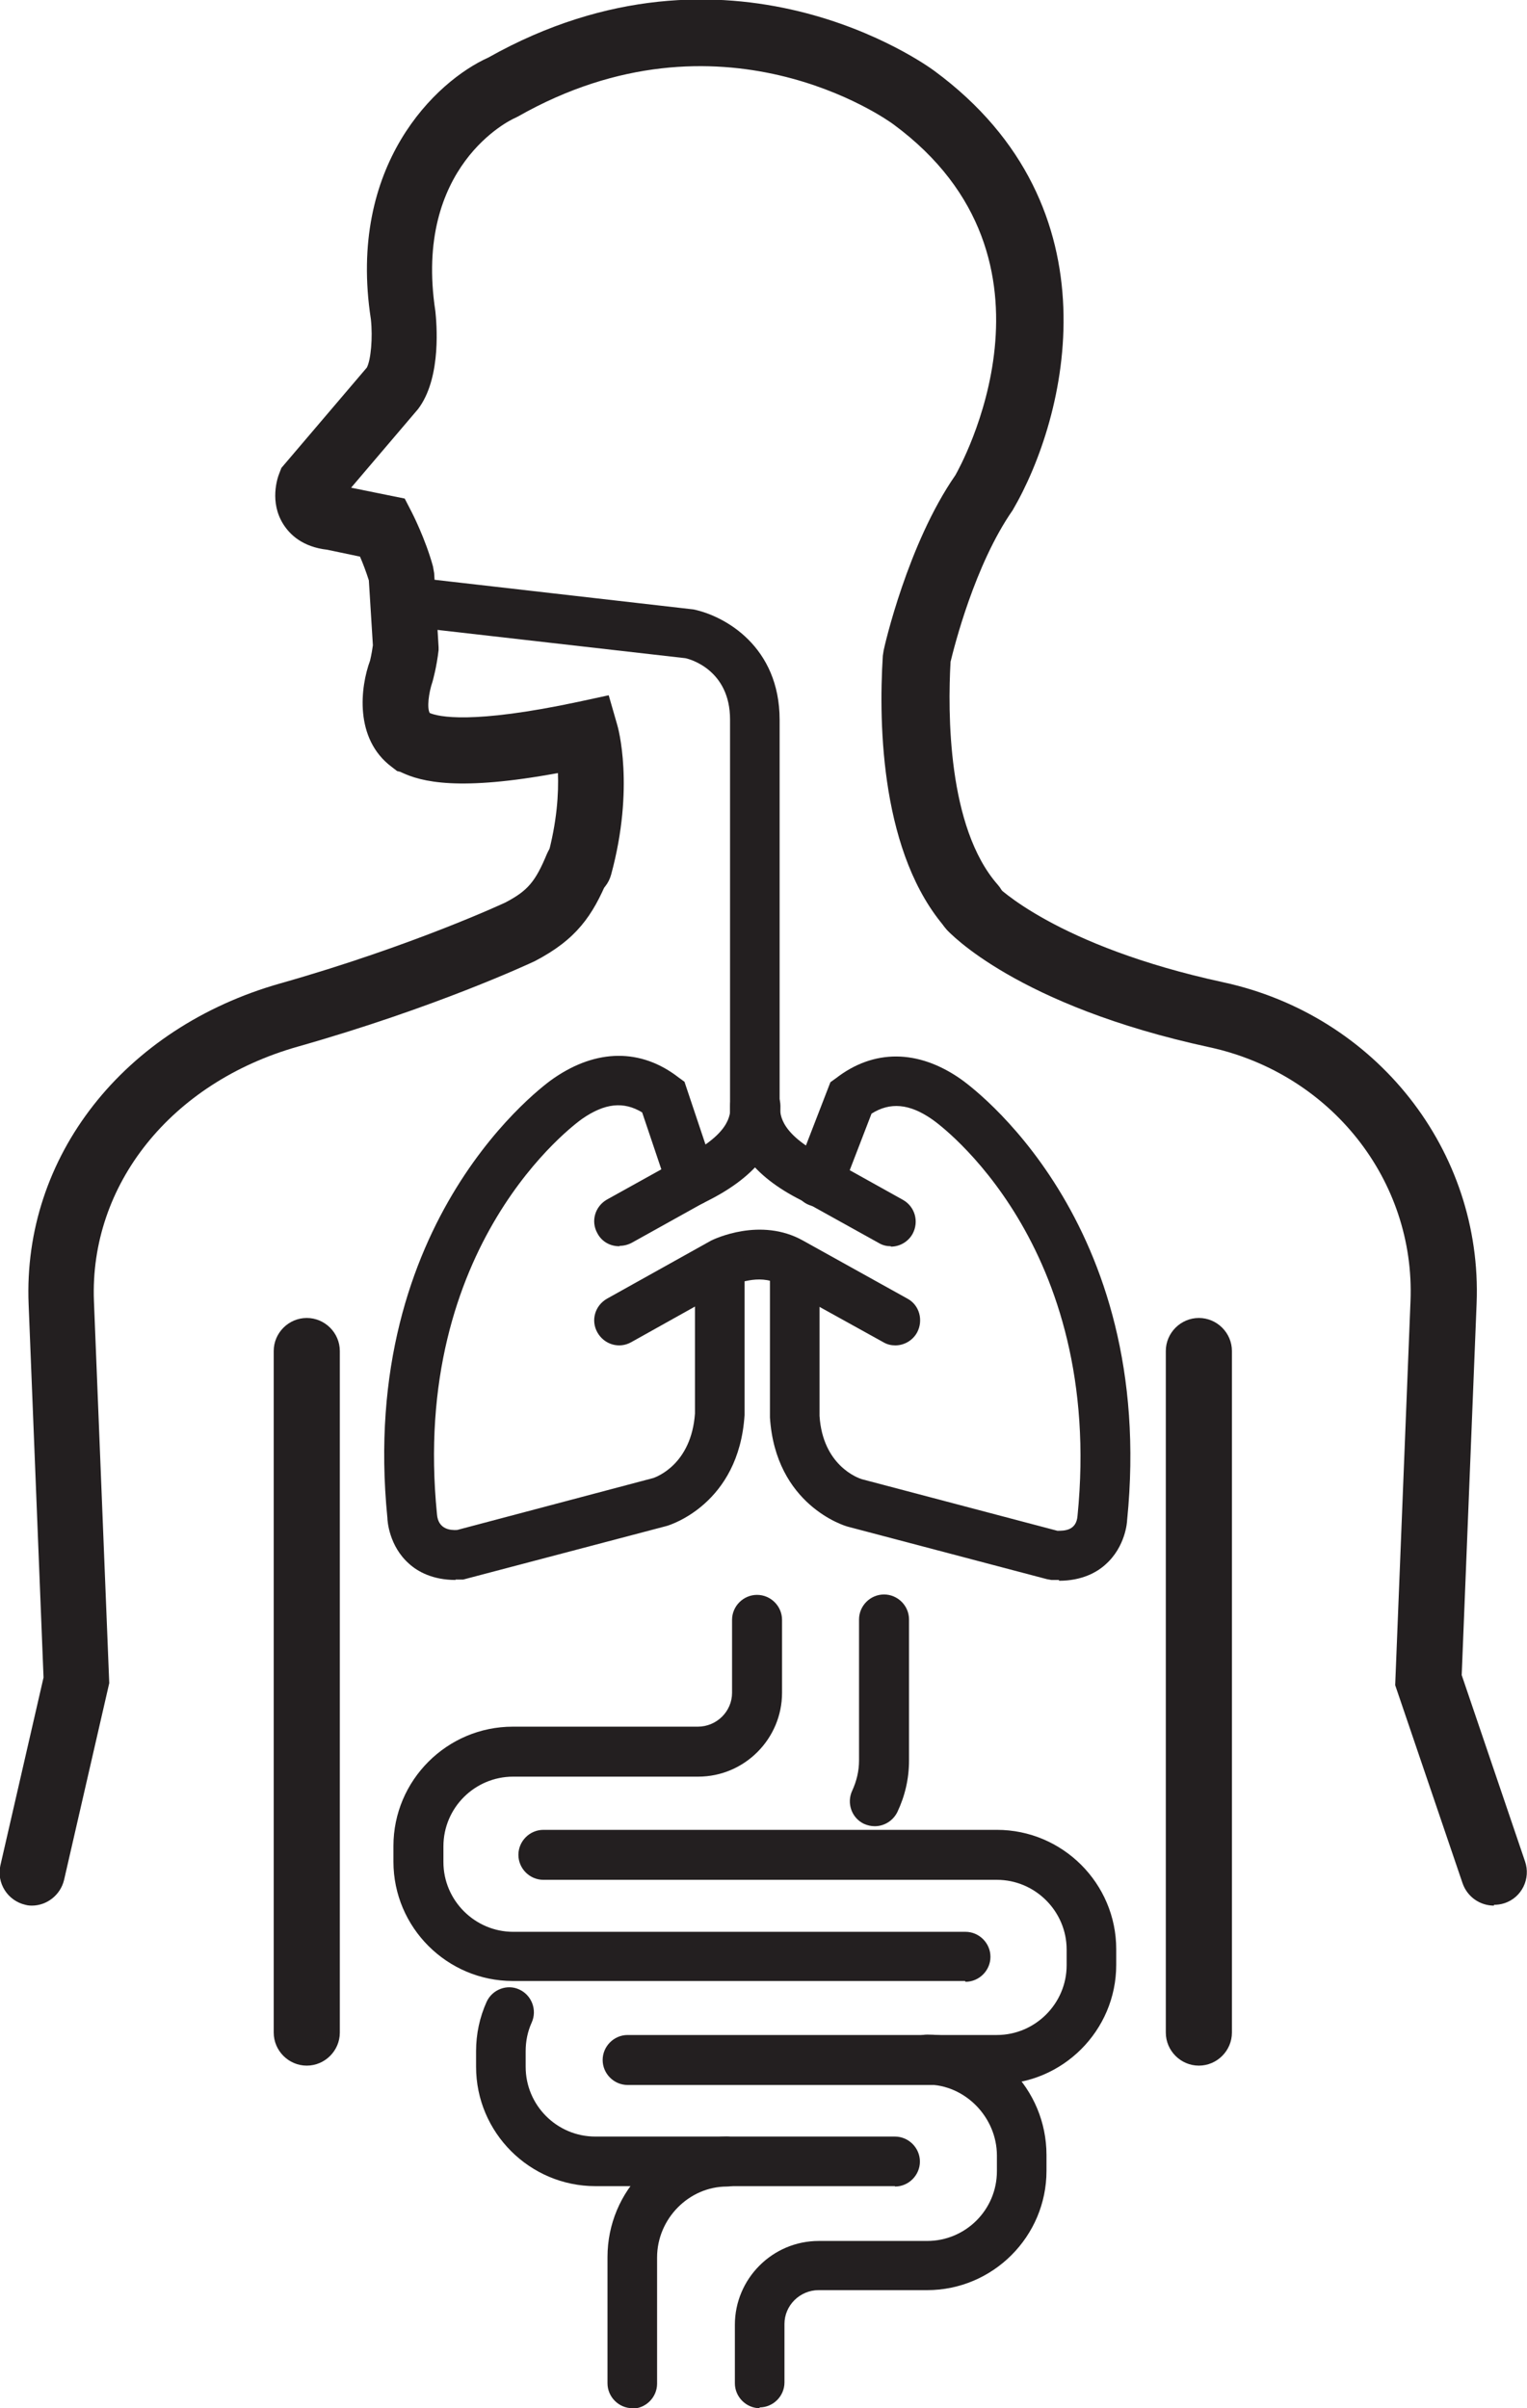 <?xml version="1.0" encoding="UTF-8"?><svg id="Layer_2" xmlns="http://www.w3.org/2000/svg" viewBox="0 0 37.88 59.75"><g id="Layer_1-2"><path d="M22.2,54.24h-7.43c-1.63,0-2.96-1.33-2.96-2.96v-.39c0-.43.09-.84.26-1.22.14-.31.51-.45.81-.31.31.14.45.51.31.82-.1.22-.15.46-.15.71v.39c0,.95.77,1.73,1.73,1.73h7.43c.34,0,.62.28.62.62s-.28.62-.62.62h0Z" style="fill:#231f20;"/><path d="M15.69,59.75c-.34,0-.62-.28-.62-.62v-3.13c0-1.65,1.33-2.99,2.96-2.99.34,0,.62.28.62.62s-.28.62-.62.62c-.94,0-1.73.8-1.73,1.76v3.13c0,.34-.28.62-.62.62h0Z" style="fill:#231f20;"/><path d="M18.85,59.75c-.34,0-.62-.28-.62-.62v-1.45c0-1.14.93-2.08,2.08-2.08h2.69c.95,0,1.73-.77,1.73-1.73v-.39c0-.95-.79-1.76-1.73-1.76-.34,0-.62-.28-.62-.62s.28-.62.62-.62c1.63,0,2.96,1.34,2.96,2.99v.39c0,1.63-1.33,2.96-2.96,2.96h-2.69c-.47,0-.85.38-.85.84v1.45c0,.34-.28.62-.62.62h0Z" style="fill:#231f20;"/><path d="M.82,47.28c-.06,0-.12,0-.19-.02-.44-.1-.72-.54-.62-.98l1.07-4.66-.37-9.26c-.15-3.66,2.36-6.86,6.24-7.96,3.28-.93,5.57-2,5.59-2.01.55-.29.74-.51,1.03-1.21.18-.42.66-.62,1.07-.44.42.18.61.66.44,1.07-.38.91-.78,1.5-1.82,2.04-.13.06-2.46,1.15-5.88,2.12-3.13.89-5.16,3.42-5.05,6.31l.38,9.48-1.12,4.88c-.09.38-.43.64-.8.64h0Z" style="fill:#231f20;"/><path d="M37.06,47.28c-.34,0-.66-.21-.78-.56l-1.67-4.91.38-9.53c.12-3-1.98-5.65-5-6.3-4.76-1.03-6.44-2.84-6.51-2.92-.31-.34-.28-.86.06-1.16.33-.3.85-.28,1.15.05.03.03,1.5,1.52,5.65,2.42,3.8.82,6.44,4.18,6.29,7.97l-.37,9.22,1.57,4.62c.15.43-.08.9-.51,1.04-.09.03-.18.04-.26.04h0Z" style="fill:#231f20;"/><path d="M7.61,51.25c-.45,0-.82-.37-.82-.82v-16.91c0-.45.37-.82.82-.82s.82.37.82.82v16.91c0,.45-.37.82-.82.82h0Z" style="fill:#231f20;"/><path d="M29.74,51.25c-.45,0-.82-.37-.82-.82v-16.91c0-.45.37-.82.82-.82s.82.37.82.82v16.91c0,.45-.37.82-.82.82h0Z" style="fill:#231f20;"/><path d="M24.09,23.33c-.23,0-.45-.09-.61-.28-1.62-1.83-1.69-5.04-1.58-6.78l.02-.13c.02-.11.6-2.65,1.78-4.35.09-.16,3.02-5.34-1.53-8.7-.17-.13-4.29-3.06-9.32-.2l-.08.04c-.1.04-2.52,1.19-1.97,4.79.03.29.15,1.58-.38,2.36l-.05.07-1.66,1.95,1.33.27.18.35s.33.64.52,1.33l.03.17.11,1.84v.07c-.05.43-.14.74-.15.78-.1.29-.14.66-.07.78.21.09,1.03.29,3.7-.28l.74-.16.21.73c.02.06.44,1.55-.15,3.72-.12.44-.57.69-1.01.57-.44-.12-.69-.57-.57-1.01.24-.87.28-1.59.26-2.08-2.44.45-3.38.23-3.91-.03l-.08-.02-.13-.1c-.94-.7-.78-1.99-.54-2.64h0s.04-.16.07-.38l-.1-1.61c-.07-.22-.15-.43-.22-.59l-.81-.17c-.62-.07-.93-.38-1.09-.63-.35-.55-.15-1.15-.1-1.27l.05-.13,2.12-2.49c.1-.19.15-.74.1-1.2-.59-3.83,1.62-5.91,2.91-6.49,5.97-3.36,10.87.18,11.07.33,4.6,3.39,3.28,8.61,1.94,10.9-.94,1.35-1.45,3.39-1.54,3.76-.07,1.24-.08,4.11,1.17,5.53.3.34.27.86-.07,1.16-.16.14-.35.21-.54.21h0Z" style="fill:#231f20;"/><path d="M24.73,51.73h-9.16c-.34,0-.62-.28-.62-.62s.28-.62.62-.62h9.16c.95,0,1.73-.78,1.73-1.73v-.39c0-.95-.78-1.73-1.73-1.73h-11.25c-.34,0-.62-.28-.62-.62s.28-.62.62-.62h11.25c1.63,0,2.96,1.33,2.96,2.96v.39c0,1.63-1.33,2.96-2.96,2.96h0Z" style="fill:#231f20;"/><path d="M21.7,45.31c-.09,0-.18-.02-.27-.06-.31-.15-.43-.52-.29-.82.11-.24.17-.49.17-.75v-3.5c0-.34.28-.62.62-.62s.62.28.62.62v3.5c0,.45-.1.88-.29,1.28-.11.22-.33.35-.56.35h0Z" style="fill:#231f20;"/><path d="M23.94,49.15h-11.22c-1.63,0-2.96-1.33-2.96-2.96v-.39c0-1.63,1.33-2.96,2.96-2.96h4.59c.47,0,.85-.38.85-.84v-1.81c0-.34.28-.62.62-.62s.62.28.62.62v1.81c0,1.14-.93,2.08-2.08,2.08h-4.59c-.95,0-1.73.77-1.73,1.73v.39c0,.95.78,1.73,1.73,1.73h11.22c.34,0,.62.28.62.62s-.28.62-.62.62h0Z" style="fill:#231f20;"/><path d="M18.73,28.47c-.34,0-.62-.28-.62-.62v-10c0-1.23-1-1.5-1.11-1.52l-7.1-.81c-.34-.04-.58-.34-.54-.68.04-.34.34-.58.68-.54l7.16.82c.78.16,2.14.92,2.14,2.74v10c0,.34-.28.62-.62.62h0Z" style="fill:#231f20;"/><path d="M22.21,33.38c-.1,0-.2-.02-.3-.08l-2.6-1.44c-.48-.27-1.11.02-1.11.02l-2.54,1.42c-.3.17-.67.06-.84-.24-.17-.3-.06-.67.24-.84l2.58-1.44c.08-.04,1.23-.59,2.28,0l2.59,1.44c.3.16.4.54.24.84-.11.2-.32.32-.54.32h0Z" style="fill:#231f20;"/><path d="M22.1,30.92c-.1,0-.2-.02-.3-.08l-1.8-1c-1.26-.6-1.89-1.39-1.89-2.39,0-.34.28-.62.62-.62s.62.28.62.62c0,.21,0,.71,1.22,1.3l1.83,1.02c.3.17.4.54.24.84-.11.2-.32.32-.54.32h0Z" style="fill:#231f20;"/><path d="M15.36,30.92c-.22,0-.43-.11-.54-.32-.17-.3-.06-.67.24-.84l1.8-1c1.26-.6,1.26-1.1,1.26-1.32,0-.34.28-.62.62-.62s.62.28.62.62c0,1-.63,1.79-1.92,2.41l-1.76.98c-.09.05-.2.08-.3.08h0Z" style="fill:#231f20;"/><path d="M11.3,39.2c-.57,0-.94-.21-1.15-.4-.5-.44-.54-1.07-.54-1.14-.74-7.43,3.93-10.78,4.13-10.91,1.06-.73,2.16-.74,3.09-.02l.15.11.76,2.27c.11.32-.06.67-.39.78-.32.11-.67-.06-.78-.39l-.64-1.9c-.46-.28-.93-.23-1.49.16-.17.12-4.27,3.1-3.6,9.81.03.38.34.4.5.39l4.87-1.29c.08-.03.94-.34,1.03-1.6v-3.67c0-.34.27-.62.61-.62s.62.28.62.62v3.71c-.14,2.21-1.86,2.73-1.93,2.75l-5.05,1.33c-.06,0-.13,0-.19,0h0Z" style="fill:#231f20;"/><path d="M26.27,39.2c-.06,0-.12,0-.19,0l-.11-.02-4.93-1.3c-.09-.02-1.8-.54-1.94-2.71v-3.75c0-.34.27-.62.61-.62s.62.28.62.62v3.71c.08,1.23.95,1.54,1.05,1.57l4.85,1.28c.17,0,.47,0,.5-.37.67-6.74-3.43-9.72-3.61-9.84-.56-.39-1.04-.43-1.5-.14l-.74,1.92c-.12.32-.48.47-.8.35-.32-.12-.47-.48-.35-.8l.87-2.25.14-.1c.93-.72,2.03-.72,3.09.02.2.14,4.88,3.48,4.13,10.95,0,.04-.04.66-.54,1.1-.21.19-.58.4-1.15.4h0Z" style="fill:#231f20;"/></g></svg>
